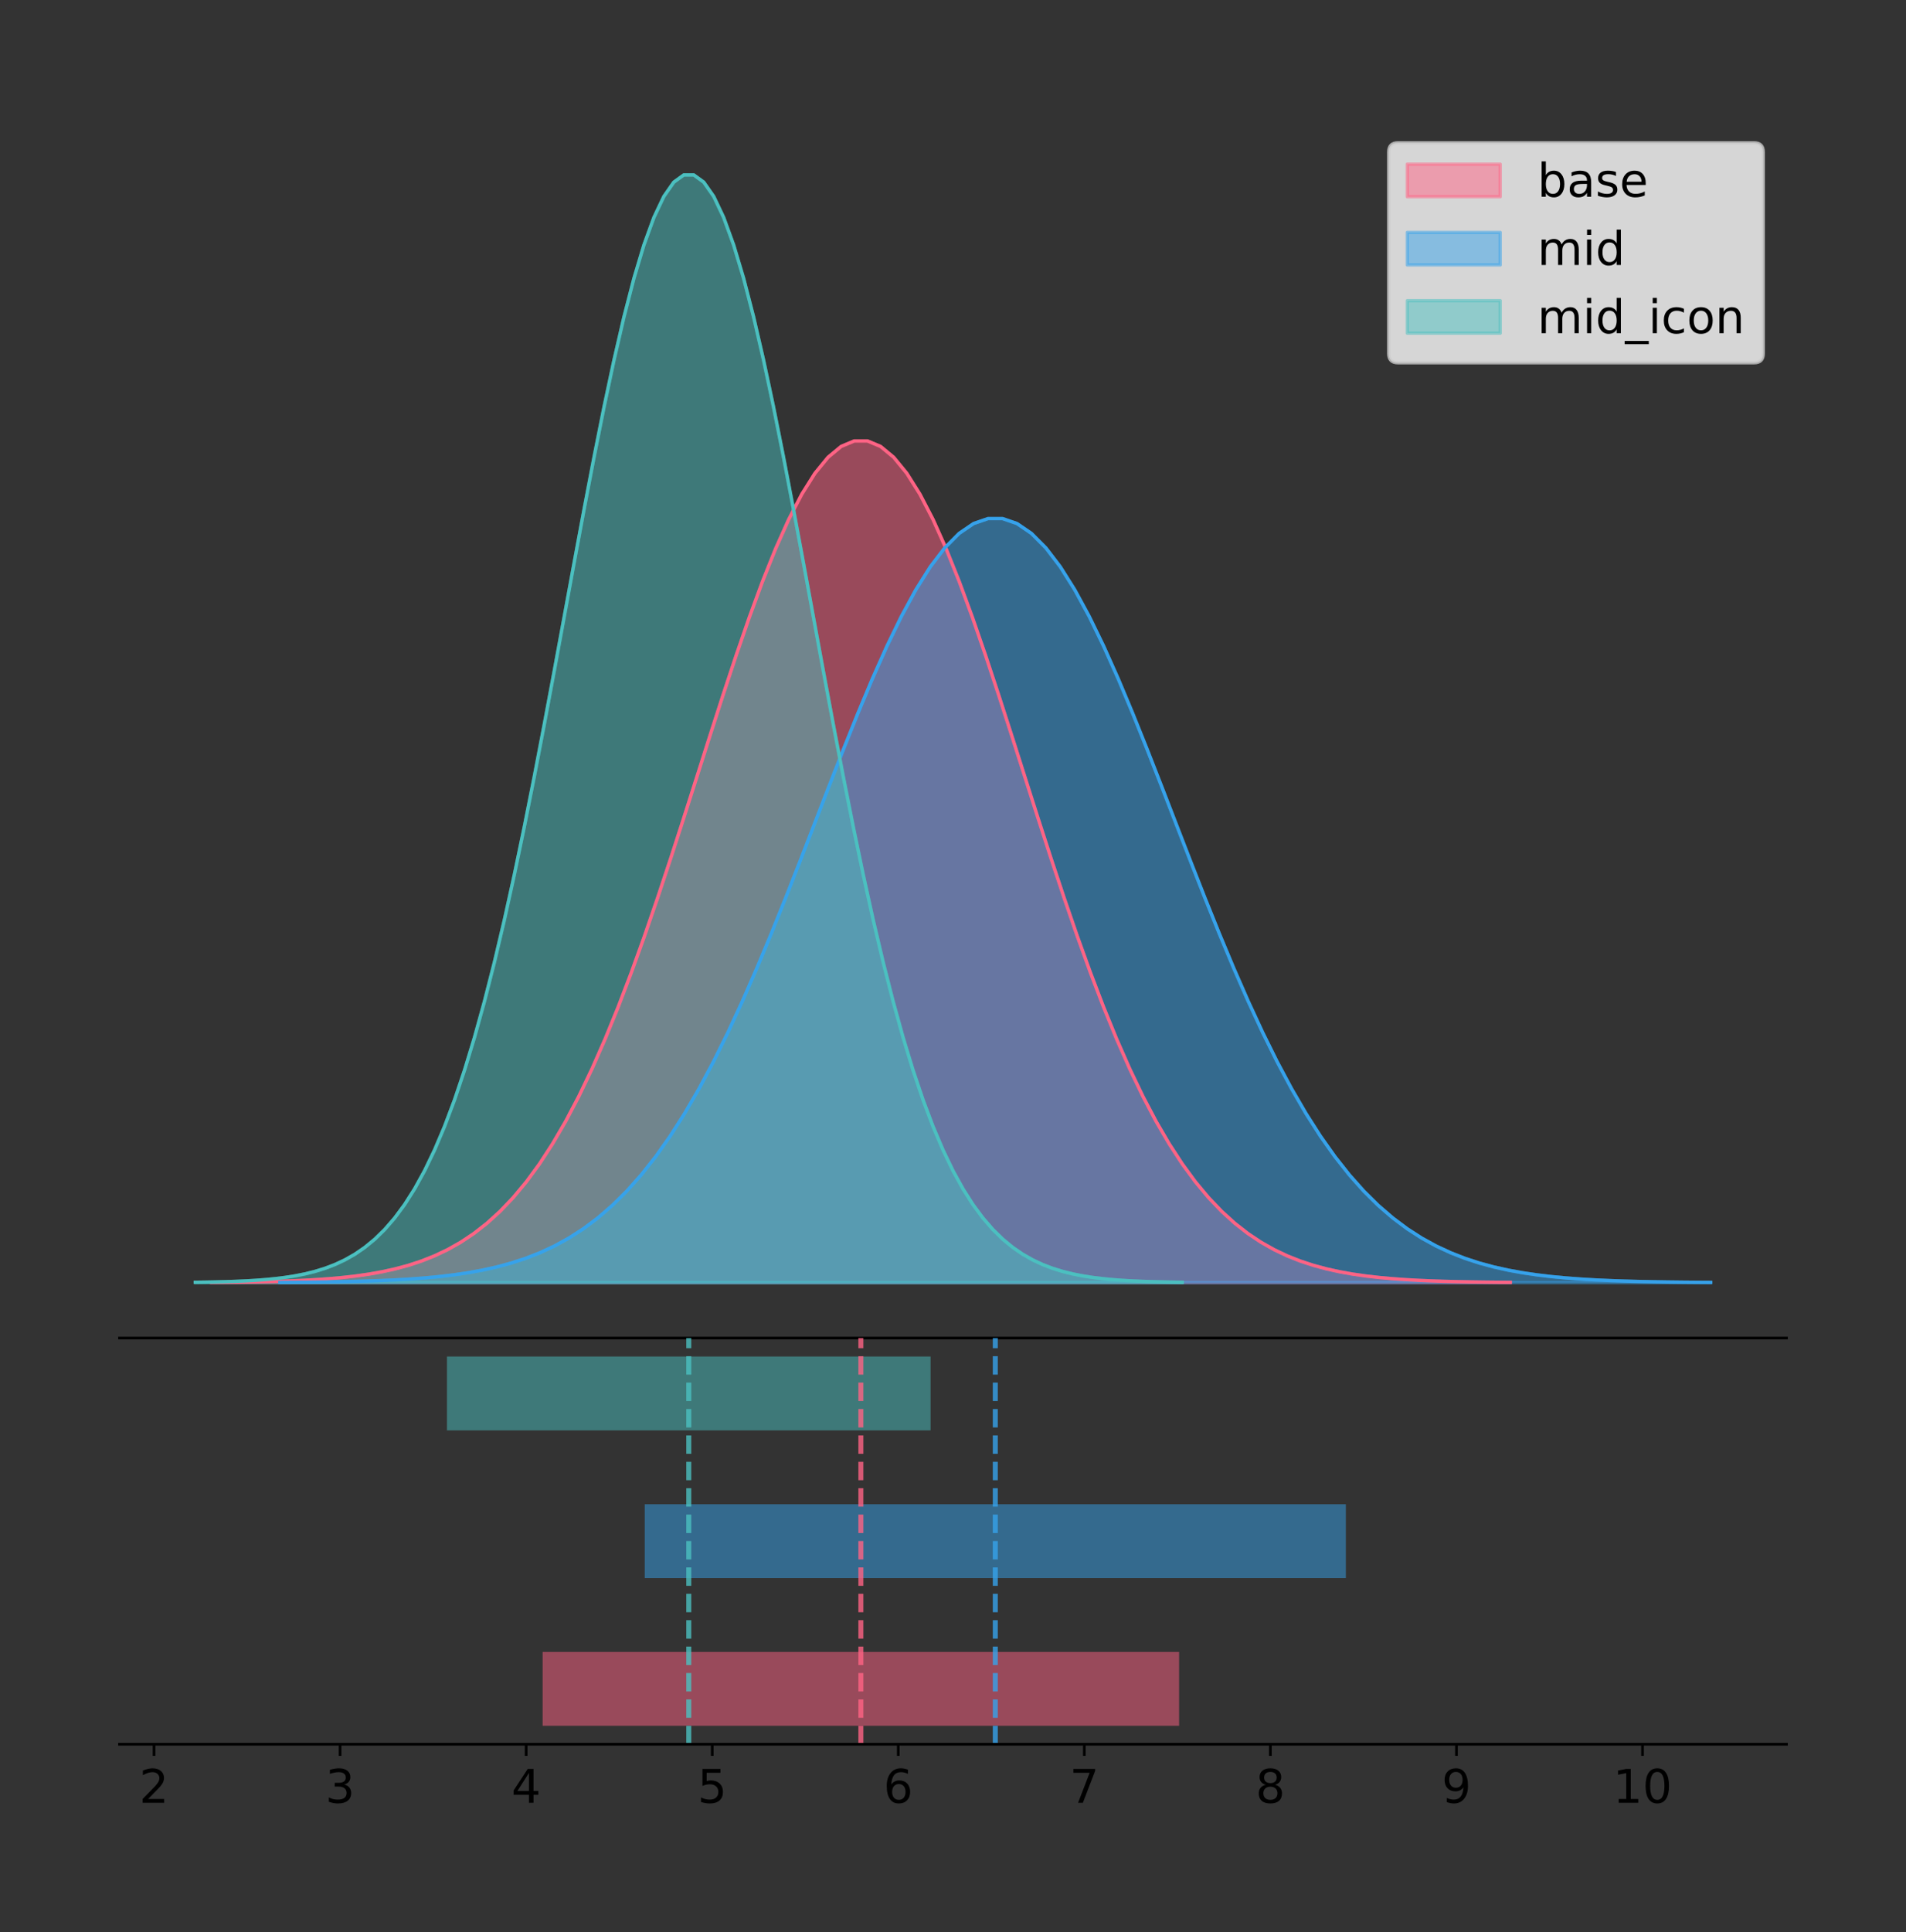 <?xml version="1.0" encoding="utf-8" standalone="no"?>
<!DOCTYPE svg PUBLIC "-//W3C//DTD SVG 1.1//EN"
  "http://www.w3.org/Graphics/SVG/1.1/DTD/svg11.dtd">
<!-- Created with matplotlib (https://matplotlib.org/) -->
<svg height="581.789pt" version="1.1" viewBox="0 0 574.2 581.789" width="574.2pt" xmlns="http://www.w3.org/2000/svg" xmlns:xlink="http://www.w3.org/1999/xlink">
 <rect x="0" y="0" width="574.2" height="581.789" fill="#333333" stroke="none"/>
 <defs>
  <style type="text/css">
*{stroke-linecap:butt;stroke-linejoin:round;}
  </style>
 </defs>
 <g id="figure_1">
  <g id="patch_1">
   <path d="M 0 581.789 
L 574.2 581.789 
L 574.2 0 
L 0 0 
z
" style="fill:none;"/>
  </g>
  <g id="axes_1">
   <g id="patch_2">
    <path d="M 36 402.93 
L 538.2 402.93 
L 538.2 36 
L 36 36 
z
" style="fill:none;"/>
   </g>
   <g id="PolyCollection_1">
    <defs>
     <path d="M 63.689 -195.538 
L 63.689 -195.623 
L 67.642 -195.655 
L 71.594 -195.698 
L 75.547 -195.756 
L 79.499 -195.832 
L 83.452 -195.933 
L 87.405 -196.064 
L 91.357 -196.235 
L 95.31 -196.455 
L 99.262 -196.736 
L 103.215 -197.094 
L 107.168 -197.545 
L 111.12 -198.11 
L 115.073 -198.813 
L 119.025 -199.681 
L 122.978 -200.745 
L 126.931 -202.039 
L 130.883 -203.602 
L 134.836 -205.476 
L 138.788 -207.706 
L 142.741 -210.34 
L 146.694 -213.426 
L 150.646 -217.014 
L 154.599 -221.155 
L 158.551 -225.895 
L 162.504 -231.278 
L 166.457 -237.342 
L 170.409 -244.117 
L 174.362 -251.622 
L 178.314 -259.865 
L 182.267 -268.839 
L 186.22 -278.521 
L 190.172 -288.872 
L 194.125 -299.829 
L 198.077 -311.315 
L 202.03 -323.23 
L 205.983 -335.453 
L 209.935 -347.849 
L 213.888 -360.264 
L 217.84 -372.532 
L 221.793 -384.475 
L 225.746 -395.912 
L 229.698 -406.657 
L 233.651 -416.532 
L 237.603 -425.362 
L 241.556 -432.989 
L 245.509 -439.273 
L 249.461 -444.095 
L 253.414 -447.362 
L 257.366 -449.012 
L 261.319 -449.012 
L 265.272 -447.362 
L 269.224 -444.095 
L 273.177 -439.273 
L 277.129 -432.989 
L 281.082 -425.362 
L 285.035 -416.532 
L 288.987 -406.657 
L 292.94 -395.912 
L 296.892 -384.475 
L 300.845 -372.532 
L 304.798 -360.264 
L 308.75 -347.849 
L 312.703 -335.453 
L 316.655 -323.23 
L 320.608 -311.315 
L 324.561 -299.829 
L 328.513 -288.872 
L 332.466 -278.521 
L 336.418 -268.839 
L 340.371 -259.865 
L 344.324 -251.622 
L 348.276 -244.117 
L 352.229 -237.342 
L 356.181 -231.278 
L 360.134 -225.895 
L 364.087 -221.155 
L 368.039 -217.014 
L 371.992 -213.426 
L 375.944 -210.34 
L 379.897 -207.706 
L 383.85 -205.476 
L 387.802 -203.602 
L 391.755 -202.039 
L 395.707 -200.745 
L 399.66 -199.681 
L 403.613 -198.813 
L 407.565 -198.11 
L 411.518 -197.545 
L 415.47 -197.094 
L 419.423 -196.736 
L 423.375 -196.455 
L 427.328 -196.235 
L 431.281 -196.064 
L 435.233 -195.933 
L 439.186 -195.832 
L 443.138 -195.756 
L 447.091 -195.698 
L 451.044 -195.655 
L 454.996 -195.623 
L 454.996 -195.538 
L 454.996 -195.538 
L 451.044 -195.538 
L 447.091 -195.538 
L 443.138 -195.538 
L 439.186 -195.538 
L 435.233 -195.538 
L 431.281 -195.538 
L 427.328 -195.538 
L 423.375 -195.538 
L 419.423 -195.538 
L 415.47 -195.538 
L 411.518 -195.538 
L 407.565 -195.538 
L 403.613 -195.538 
L 399.66 -195.538 
L 395.707 -195.538 
L 391.755 -195.538 
L 387.802 -195.538 
L 383.85 -195.538 
L 379.897 -195.538 
L 375.944 -195.538 
L 371.992 -195.538 
L 368.039 -195.538 
L 364.087 -195.538 
L 360.134 -195.538 
L 356.181 -195.538 
L 352.229 -195.538 
L 348.276 -195.538 
L 344.324 -195.538 
L 340.371 -195.538 
L 336.418 -195.538 
L 332.466 -195.538 
L 328.513 -195.538 
L 324.561 -195.538 
L 320.608 -195.538 
L 316.655 -195.538 
L 312.703 -195.538 
L 308.75 -195.538 
L 304.798 -195.538 
L 300.845 -195.538 
L 296.892 -195.538 
L 292.94 -195.538 
L 288.987 -195.538 
L 285.035 -195.538 
L 281.082 -195.538 
L 277.129 -195.538 
L 273.177 -195.538 
L 269.224 -195.538 
L 265.272 -195.538 
L 261.319 -195.538 
L 257.366 -195.538 
L 253.414 -195.538 
L 249.461 -195.538 
L 245.509 -195.538 
L 241.556 -195.538 
L 237.603 -195.538 
L 233.651 -195.538 
L 229.698 -195.538 
L 225.746 -195.538 
L 221.793 -195.538 
L 217.84 -195.538 
L 213.888 -195.538 
L 209.935 -195.538 
L 205.983 -195.538 
L 202.03 -195.538 
L 198.077 -195.538 
L 194.125 -195.538 
L 190.172 -195.538 
L 186.22 -195.538 
L 182.267 -195.538 
L 178.314 -195.538 
L 174.362 -195.538 
L 170.409 -195.538 
L 166.457 -195.538 
L 162.504 -195.538 
L 158.551 -195.538 
L 154.599 -195.538 
L 150.646 -195.538 
L 146.694 -195.538 
L 142.741 -195.538 
L 138.788 -195.538 
L 134.836 -195.538 
L 130.883 -195.538 
L 126.931 -195.538 
L 122.978 -195.538 
L 119.025 -195.538 
L 115.073 -195.538 
L 111.12 -195.538 
L 107.168 -195.538 
L 103.215 -195.538 
L 99.262 -195.538 
L 95.31 -195.538 
L 91.357 -195.538 
L 87.405 -195.538 
L 83.452 -195.538 
L 79.499 -195.538 
L 75.547 -195.538 
L 71.594 -195.538 
L 67.642 -195.538 
L 63.689 -195.538 
z
" id="m0c1c02f1c8" style="stroke:#ff6384;stroke-opacity:0.5;"/>
    </defs>
    <g clip-path="url(#p8cc1afbdce)">
     <use style="fill:#ff6384;fill-opacity:0.5;stroke:#ff6384;stroke-opacity:0.5;" x="0" xlink:href="#m0c1c02f1c8" y="581.789"/>
    </g>
   </g>
   <g id="PolyCollection_2">
    <defs>
     <path d="M 84.308 -195.538 
L 84.308 -195.615 
L 88.662 -195.644 
L 93.016 -195.684 
L 97.371 -195.736 
L 101.725 -195.805 
L 106.079 -195.896 
L 110.433 -196.016 
L 114.787 -196.171 
L 119.142 -196.37 
L 123.496 -196.626 
L 127.85 -196.95 
L 132.204 -197.36 
L 136.558 -197.873 
L 140.913 -198.511 
L 145.267 -199.299 
L 149.621 -200.264 
L 153.975 -201.439 
L 158.329 -202.859 
L 162.683 -204.56 
L 167.038 -206.584 
L 171.392 -208.974 
L 175.746 -211.776 
L 180.1 -215.033 
L 184.454 -218.792 
L 188.809 -223.095 
L 193.163 -227.982 
L 197.517 -233.487 
L 201.871 -239.636 
L 206.225 -246.449 
L 210.58 -253.932 
L 214.934 -262.078 
L 219.288 -270.868 
L 223.642 -280.263 
L 227.996 -290.211 
L 232.35 -300.637 
L 236.705 -311.453 
L 241.059 -322.549 
L 245.413 -333.802 
L 249.767 -345.072 
L 254.121 -356.208 
L 258.476 -367.049 
L 262.83 -377.431 
L 267.184 -387.186 
L 271.538 -396.149 
L 275.892 -404.165 
L 280.247 -411.089 
L 284.601 -416.793 
L 288.955 -421.17 
L 293.309 -424.137 
L 297.663 -425.634 
L 302.017 -425.634 
L 306.372 -424.137 
L 310.726 -421.17 
L 315.08 -416.793 
L 319.434 -411.089 
L 323.788 -404.165 
L 328.143 -396.149 
L 332.497 -387.186 
L 336.851 -377.431 
L 341.205 -367.049 
L 345.559 -356.208 
L 349.914 -345.072 
L 354.268 -333.802 
L 358.622 -322.549 
L 362.976 -311.453 
L 367.33 -300.637 
L 371.685 -290.211 
L 376.039 -280.263 
L 380.393 -270.868 
L 384.747 -262.078 
L 389.101 -253.932 
L 393.455 -246.449 
L 397.81 -239.636 
L 402.164 -233.487 
L 406.518 -227.982 
L 410.872 -223.095 
L 415.226 -218.792 
L 419.581 -215.033 
L 423.935 -211.776 
L 428.289 -208.974 
L 432.643 -206.584 
L 436.997 -204.56 
L 441.352 -202.859 
L 445.706 -201.439 
L 450.06 -200.264 
L 454.414 -199.299 
L 458.768 -198.511 
L 463.122 -197.873 
L 467.477 -197.36 
L 471.831 -196.95 
L 476.185 -196.626 
L 480.539 -196.37 
L 484.893 -196.171 
L 489.248 -196.016 
L 493.602 -195.896 
L 497.956 -195.805 
L 502.31 -195.736 
L 506.664 -195.684 
L 511.019 -195.644 
L 515.373 -195.615 
L 515.373 -195.538 
L 515.373 -195.538 
L 511.019 -195.538 
L 506.664 -195.538 
L 502.31 -195.538 
L 497.956 -195.538 
L 493.602 -195.538 
L 489.248 -195.538 
L 484.893 -195.538 
L 480.539 -195.538 
L 476.185 -195.538 
L 471.831 -195.538 
L 467.477 -195.538 
L 463.122 -195.538 
L 458.768 -195.538 
L 454.414 -195.538 
L 450.06 -195.538 
L 445.706 -195.538 
L 441.352 -195.538 
L 436.997 -195.538 
L 432.643 -195.538 
L 428.289 -195.538 
L 423.935 -195.538 
L 419.581 -195.538 
L 415.226 -195.538 
L 410.872 -195.538 
L 406.518 -195.538 
L 402.164 -195.538 
L 397.81 -195.538 
L 393.455 -195.538 
L 389.101 -195.538 
L 384.747 -195.538 
L 380.393 -195.538 
L 376.039 -195.538 
L 371.685 -195.538 
L 367.33 -195.538 
L 362.976 -195.538 
L 358.622 -195.538 
L 354.268 -195.538 
L 349.914 -195.538 
L 345.559 -195.538 
L 341.205 -195.538 
L 336.851 -195.538 
L 332.497 -195.538 
L 328.143 -195.538 
L 323.788 -195.538 
L 319.434 -195.538 
L 315.08 -195.538 
L 310.726 -195.538 
L 306.372 -195.538 
L 302.017 -195.538 
L 297.663 -195.538 
L 293.309 -195.538 
L 288.955 -195.538 
L 284.601 -195.538 
L 280.247 -195.538 
L 275.892 -195.538 
L 271.538 -195.538 
L 267.184 -195.538 
L 262.83 -195.538 
L 258.476 -195.538 
L 254.121 -195.538 
L 249.767 -195.538 
L 245.413 -195.538 
L 241.059 -195.538 
L 236.705 -195.538 
L 232.35 -195.538 
L 227.996 -195.538 
L 223.642 -195.538 
L 219.288 -195.538 
L 214.934 -195.538 
L 210.58 -195.538 
L 206.225 -195.538 
L 201.871 -195.538 
L 197.517 -195.538 
L 193.163 -195.538 
L 188.809 -195.538 
L 184.454 -195.538 
L 180.1 -195.538 
L 175.746 -195.538 
L 171.392 -195.538 
L 167.038 -195.538 
L 162.683 -195.538 
L 158.329 -195.538 
L 153.975 -195.538 
L 149.621 -195.538 
L 145.267 -195.538 
L 140.913 -195.538 
L 136.558 -195.538 
L 132.204 -195.538 
L 127.85 -195.538 
L 123.496 -195.538 
L 119.142 -195.538 
L 114.787 -195.538 
L 110.433 -195.538 
L 106.079 -195.538 
L 101.725 -195.538 
L 97.371 -195.538 
L 93.016 -195.538 
L 88.662 -195.538 
L 84.308 -195.538 
z
" id="m1be6247811" style="stroke:#36a2eb;stroke-opacity:0.5;"/>
    </defs>
    <g clip-path="url(#p8cc1afbdce)">
     <use style="fill:#36a2eb;fill-opacity:0.5;stroke:#36a2eb;stroke-opacity:0.5;" x="0" xlink:href="#m1be6247811" y="581.789"/>
    </g>
   </g>
   <g id="PolyCollection_3">
    <defs>
     <path d="M 58.827 -195.538 
L 58.827 -195.65 
L 61.831 -195.692 
L 64.834 -195.749 
L 67.838 -195.825 
L 70.841 -195.925 
L 73.845 -196.058 
L 76.848 -196.23 
L 79.852 -196.455 
L 82.855 -196.744 
L 85.859 -197.115 
L 88.862 -197.585 
L 91.866 -198.179 
L 94.869 -198.923 
L 97.873 -199.848 
L 100.876 -200.99 
L 103.88 -202.39 
L 106.883 -204.093 
L 109.887 -206.151 
L 112.89 -208.617 
L 115.894 -211.552 
L 118.897 -215.017 
L 121.901 -219.078 
L 124.904 -223.801 
L 127.908 -229.25 
L 130.911 -235.488 
L 133.914 -242.572 
L 136.918 -250.552 
L 139.921 -259.468 
L 142.925 -269.344 
L 145.928 -280.192 
L 148.932 -292.002 
L 151.935 -304.744 
L 154.939 -318.365 
L 157.942 -332.786 
L 160.946 -347.901 
L 163.949 -363.58 
L 166.953 -379.667 
L 169.956 -395.98 
L 172.96 -412.318 
L 175.963 -428.462 
L 178.967 -444.18 
L 181.97 -459.23 
L 184.974 -473.372 
L 187.977 -486.366 
L 190.981 -497.987 
L 193.984 -508.025 
L 196.988 -516.294 
L 199.991 -522.64 
L 202.995 -526.94 
L 205.998 -529.111 
L 209.002 -529.111 
L 212.005 -526.94 
L 215.009 -522.64 
L 218.012 -516.294 
L 221.016 -508.025 
L 224.019 -497.987 
L 227.023 -486.366 
L 230.026 -473.372 
L 233.03 -459.23 
L 236.033 -444.18 
L 239.037 -428.462 
L 242.04 -412.318 
L 245.044 -395.98 
L 248.047 -379.667 
L 251.051 -363.58 
L 254.054 -347.901 
L 257.058 -332.786 
L 260.061 -318.365 
L 263.064 -304.744 
L 266.068 -292.002 
L 269.071 -280.192 
L 272.075 -269.344 
L 275.078 -259.468 
L 278.082 -250.552 
L 281.085 -242.572 
L 284.089 -235.488 
L 287.092 -229.25 
L 290.096 -223.801 
L 293.099 -219.078 
L 296.103 -215.017 
L 299.106 -211.552 
L 302.11 -208.617 
L 305.113 -206.151 
L 308.117 -204.093 
L 311.12 -202.39 
L 314.124 -200.99 
L 317.127 -199.848 
L 320.131 -198.923 
L 323.134 -198.179 
L 326.138 -197.585 
L 329.141 -197.115 
L 332.145 -196.744 
L 335.148 -196.455 
L 338.152 -196.23 
L 341.155 -196.058 
L 344.159 -195.925 
L 347.162 -195.825 
L 350.166 -195.749 
L 353.169 -195.692 
L 356.173 -195.65 
L 356.173 -195.538 
L 356.173 -195.538 
L 353.169 -195.538 
L 350.166 -195.538 
L 347.162 -195.538 
L 344.159 -195.538 
L 341.155 -195.538 
L 338.152 -195.538 
L 335.148 -195.538 
L 332.145 -195.538 
L 329.141 -195.538 
L 326.138 -195.538 
L 323.134 -195.538 
L 320.131 -195.538 
L 317.127 -195.538 
L 314.124 -195.538 
L 311.12 -195.538 
L 308.117 -195.538 
L 305.113 -195.538 
L 302.11 -195.538 
L 299.106 -195.538 
L 296.103 -195.538 
L 293.099 -195.538 
L 290.096 -195.538 
L 287.092 -195.538 
L 284.089 -195.538 
L 281.085 -195.538 
L 278.082 -195.538 
L 275.078 -195.538 
L 272.075 -195.538 
L 269.071 -195.538 
L 266.068 -195.538 
L 263.064 -195.538 
L 260.061 -195.538 
L 257.058 -195.538 
L 254.054 -195.538 
L 251.051 -195.538 
L 248.047 -195.538 
L 245.044 -195.538 
L 242.04 -195.538 
L 239.037 -195.538 
L 236.033 -195.538 
L 233.03 -195.538 
L 230.026 -195.538 
L 227.023 -195.538 
L 224.019 -195.538 
L 221.016 -195.538 
L 218.012 -195.538 
L 215.009 -195.538 
L 212.005 -195.538 
L 209.002 -195.538 
L 205.998 -195.538 
L 202.995 -195.538 
L 199.991 -195.538 
L 196.988 -195.538 
L 193.984 -195.538 
L 190.981 -195.538 
L 187.977 -195.538 
L 184.974 -195.538 
L 181.97 -195.538 
L 178.967 -195.538 
L 175.963 -195.538 
L 172.96 -195.538 
L 169.956 -195.538 
L 166.953 -195.538 
L 163.949 -195.538 
L 160.946 -195.538 
L 157.942 -195.538 
L 154.939 -195.538 
L 151.935 -195.538 
L 148.932 -195.538 
L 145.928 -195.538 
L 142.925 -195.538 
L 139.921 -195.538 
L 136.918 -195.538 
L 133.914 -195.538 
L 130.911 -195.538 
L 127.908 -195.538 
L 124.904 -195.538 
L 121.901 -195.538 
L 118.897 -195.538 
L 115.894 -195.538 
L 112.89 -195.538 
L 109.887 -195.538 
L 106.883 -195.538 
L 103.88 -195.538 
L 100.876 -195.538 
L 97.873 -195.538 
L 94.869 -195.538 
L 91.866 -195.538 
L 88.862 -195.538 
L 85.859 -195.538 
L 82.855 -195.538 
L 79.852 -195.538 
L 76.848 -195.538 
L 73.845 -195.538 
L 70.841 -195.538 
L 67.838 -195.538 
L 64.834 -195.538 
L 61.831 -195.538 
L 58.827 -195.538 
z
" id="m24444bcc38" style="stroke:#4bc0c0;stroke-opacity:0.5;"/>
    </defs>
    <g clip-path="url(#p8cc1afbdce)">
     <use style="fill:#4bc0c0;fill-opacity:0.5;stroke:#4bc0c0;stroke-opacity:0.5;" x="0" xlink:href="#m24444bcc38" y="581.789"/>
    </g>
   </g>
   <g id="line2d_1">
    <path clip-path="url(#p8cc1afbdce)" d="M 63.689 386.166 
L 67.642 386.134 
L 71.594 386.091 
L 75.547 386.033 
L 79.499 385.957 
L 83.452 385.857 
L 87.405 385.725 
L 91.357 385.555 
L 95.31 385.335 
L 99.262 385.053 
L 103.215 384.696 
L 107.168 384.245 
L 111.12 383.679 
L 115.073 382.976 
L 119.025 382.108 
L 122.978 381.045 
L 126.931 379.75 
L 130.883 378.187 
L 134.836 376.313 
L 138.788 374.083 
L 142.741 371.45 
L 146.694 368.364 
L 150.646 364.775 
L 154.599 360.634 
L 158.551 355.894 
L 162.504 350.511 
L 166.457 344.447 
L 170.409 337.673 
L 174.362 330.168 
L 178.314 321.925 
L 182.267 312.95 
L 186.22 303.268 
L 190.172 292.918 
L 194.125 281.96 
L 198.077 270.474 
L 202.03 258.56 
L 205.983 246.336 
L 209.935 233.94 
L 213.888 221.525 
L 217.84 209.257 
L 221.793 197.314 
L 225.746 185.878 
L 229.698 175.132 
L 233.651 165.258 
L 237.603 156.428 
L 241.556 148.8 
L 245.509 142.516 
L 249.461 137.694 
L 253.414 134.427 
L 257.366 132.777 
L 261.319 132.777 
L 265.272 134.427 
L 269.224 137.694 
L 273.177 142.516 
L 277.129 148.8 
L 281.082 156.428 
L 285.035 165.258 
L 288.987 175.132 
L 292.94 185.878 
L 296.892 197.314 
L 300.845 209.257 
L 304.798 221.525 
L 308.75 233.94 
L 312.703 246.336 
L 316.655 258.56 
L 320.608 270.474 
L 324.561 281.96 
L 328.513 292.918 
L 332.466 303.268 
L 336.418 312.95 
L 340.371 321.925 
L 344.324 330.168 
L 348.276 337.673 
L 352.229 344.447 
L 356.181 350.511 
L 360.134 355.894 
L 364.087 360.634 
L 368.039 364.775 
L 371.992 368.364 
L 375.944 371.45 
L 379.897 374.083 
L 383.85 376.313 
L 387.802 378.187 
L 391.755 379.75 
L 395.707 381.045 
L 399.66 382.108 
L 403.613 382.976 
L 407.565 383.679 
L 411.518 384.245 
L 415.47 384.696 
L 419.423 385.053 
L 423.375 385.335 
L 427.328 385.555 
L 431.281 385.725 
L 435.233 385.857 
L 439.186 385.957 
L 443.138 386.033 
L 447.091 386.091 
L 451.044 386.134 
L 454.996 386.166 
" style="fill:none;stroke:#ff6384;stroke-linecap:square;"/>
   </g>
   <g id="line2d_2">
    <path clip-path="url(#p8cc1afbdce)" d="M 84.308 386.174 
L 88.662 386.145 
L 93.016 386.106 
L 97.371 386.054 
L 101.725 385.984 
L 106.079 385.893 
L 110.433 385.774 
L 114.787 385.619 
L 119.142 385.419 
L 123.496 385.164 
L 127.85 384.839 
L 132.204 384.43 
L 136.558 383.917 
L 140.913 383.278 
L 145.267 382.491 
L 149.621 381.525 
L 153.975 380.35 
L 158.329 378.931 
L 162.683 377.23 
L 167.038 375.205 
L 171.392 372.815 
L 175.746 370.014 
L 180.1 366.756 
L 184.454 362.997 
L 188.809 358.694 
L 193.163 353.807 
L 197.517 348.303 
L 201.871 342.153 
L 206.225 335.34 
L 210.58 327.858 
L 214.934 319.711 
L 219.288 310.922 
L 223.642 301.526 
L 227.996 291.579 
L 232.35 281.152 
L 236.705 270.337 
L 241.059 259.241 
L 245.413 247.988 
L 249.767 236.718 
L 254.121 225.582 
L 258.476 214.74 
L 262.83 204.358 
L 267.184 194.604 
L 271.538 185.64 
L 275.892 177.624 
L 280.247 170.7 
L 284.601 164.996 
L 288.955 160.619 
L 293.309 157.653 
L 297.663 156.155 
L 302.017 156.155 
L 306.372 157.653 
L 310.726 160.619 
L 315.08 164.996 
L 319.434 170.7 
L 323.788 177.624 
L 328.143 185.64 
L 332.497 194.604 
L 336.851 204.358 
L 341.205 214.74 
L 345.559 225.582 
L 349.914 236.718 
L 354.268 247.988 
L 358.622 259.241 
L 362.976 270.337 
L 367.33 281.152 
L 371.685 291.579 
L 376.039 301.526 
L 380.393 310.922 
L 384.747 319.711 
L 389.101 327.858 
L 393.455 335.34 
L 397.81 342.153 
L 402.164 348.303 
L 406.518 353.807 
L 410.872 358.694 
L 415.226 362.997 
L 419.581 366.756 
L 423.935 370.014 
L 428.289 372.815 
L 432.643 375.205 
L 436.997 377.23 
L 441.352 378.931 
L 445.706 380.35 
L 450.06 381.525 
L 454.414 382.491 
L 458.768 383.278 
L 463.122 383.917 
L 467.477 384.43 
L 471.831 384.839 
L 476.185 385.164 
L 480.539 385.419 
L 484.893 385.619 
L 489.248 385.774 
L 493.602 385.893 
L 497.956 385.984 
L 502.31 386.054 
L 506.664 386.106 
L 511.019 386.145 
L 515.373 386.174 
" style="fill:none;stroke:#36a2eb;stroke-linecap:square;"/>
   </g>
   <g id="line2d_3">
    <path clip-path="url(#p8cc1afbdce)" d="M 58.827 386.139 
L 61.831 386.097 
L 64.834 386.04 
L 67.838 385.965 
L 70.841 385.864 
L 73.845 385.732 
L 76.848 385.559 
L 79.852 385.334 
L 82.855 385.045 
L 85.859 384.675 
L 88.862 384.204 
L 91.866 383.61 
L 94.869 382.867 
L 97.873 381.941 
L 100.876 380.799 
L 103.88 379.399 
L 106.883 377.696 
L 109.887 375.639 
L 112.89 373.172 
L 115.894 370.238 
L 118.897 366.772 
L 121.901 362.711 
L 124.904 357.989 
L 127.908 352.539 
L 130.911 346.301 
L 133.914 339.217 
L 136.918 331.237 
L 139.921 322.322 
L 142.925 312.445 
L 145.928 301.597 
L 148.932 289.787 
L 151.935 277.045 
L 154.939 263.424 
L 157.942 249.004 
L 160.946 233.888 
L 163.949 218.209 
L 166.953 202.123 
L 169.956 185.809 
L 172.96 169.471 
L 175.963 153.327 
L 178.967 137.61 
L 181.97 122.559 
L 184.974 108.418 
L 187.977 95.423 
L 190.981 83.803 
L 193.984 73.765 
L 196.988 65.495 
L 199.991 59.15 
L 202.995 54.85 
L 205.998 52.679 
L 209.002 52.679 
L 212.005 54.85 
L 215.009 59.15 
L 218.012 65.495 
L 221.016 73.765 
L 224.019 83.803 
L 227.023 95.423 
L 230.026 108.418 
L 233.03 122.559 
L 236.033 137.61 
L 239.037 153.327 
L 242.04 169.471 
L 245.044 185.809 
L 248.047 202.123 
L 251.051 218.209 
L 254.054 233.888 
L 257.058 249.004 
L 260.061 263.424 
L 263.064 277.045 
L 266.068 289.787 
L 269.071 301.597 
L 272.075 312.445 
L 275.078 322.322 
L 278.082 331.237 
L 281.085 339.217 
L 284.089 346.301 
L 287.092 352.539 
L 290.096 357.989 
L 293.099 362.711 
L 296.103 366.772 
L 299.106 370.238 
L 302.11 373.172 
L 305.113 375.639 
L 308.117 377.696 
L 311.12 379.399 
L 314.124 380.799 
L 317.127 381.941 
L 320.131 382.867 
L 323.134 383.61 
L 326.138 384.204 
L 329.141 384.675 
L 332.145 385.045 
L 335.148 385.334 
L 338.152 385.559 
L 341.155 385.732 
L 344.159 385.864 
L 347.162 385.965 
L 350.166 386.04 
L 353.169 386.097 
L 356.173 386.139 
" style="fill:none;stroke:#4bc0c0;stroke-linecap:square;"/>
   </g>
   <g id="patch_3">
    <path d="M 36 402.93 
L 538.2 402.93 
" style="fill:none;stroke:#000000;stroke-linecap:square;stroke-linejoin:miter;stroke-width:0.8;"/>
   </g>
   <g id="legend_1">
    <g id="patch_4">
     <path d="M 421.16 109.237 
L 528.4 109.237 
Q 531.2 109.237 531.2 106.438 
L 531.2 45.8 
Q 531.2 43 528.4 43 
L 421.16 43 
Q 418.36 43 418.36 45.8 
L 418.36 106.438 
Q 418.36 109.237 421.16 109.237 
z
" style="fill:#ffffff;opacity:0.8;stroke:#cccccc;stroke-linejoin:miter;"/>
    </g>
    <g id="patch_5">
     <path d="M 423.96 59.238 
L 451.96 59.238 
L 451.96 49.438 
L 423.96 49.438 
z
" style="fill:#ff6384;opacity:0.5;stroke:#ff6384;stroke-linejoin:miter;"/>
    </g>
    <g id="text_1">
     <!-- base -->
     <defs>
      <path d="M 48.688 27.297 
Q 48.688 37.203 44.609 42.844 
Q 40.531 48.484 33.406 48.484 
Q 26.266 48.484 22.188 42.844 
Q 18.109 37.203 18.109 27.297 
Q 18.109 17.391 22.188 11.75 
Q 26.266 6.109 33.406 6.109 
Q 40.531 6.109 44.609 11.75 
Q 48.688 17.391 48.688 27.297 
z
M 18.109 46.391 
Q 20.953 51.266 25.266 53.625 
Q 29.594 56 35.594 56 
Q 45.562 56 51.781 48.094 
Q 58.016 40.188 58.016 27.297 
Q 58.016 14.406 51.781 6.484 
Q 45.562 -1.422 35.594 -1.422 
Q 29.594 -1.422 25.266 0.953 
Q 20.953 3.328 18.109 8.203 
L 18.109 0 
L 9.078 0 
L 9.078 75.984 
L 18.109 75.984 
z
" id="DejaVuSans-98"/>
      <path d="M 34.281 27.484 
Q 23.391 27.484 19.188 25 
Q 14.984 22.516 14.984 16.5 
Q 14.984 11.719 18.141 8.906 
Q 21.297 6.109 26.703 6.109 
Q 34.188 6.109 38.703 11.406 
Q 43.219 16.703 43.219 25.484 
L 43.219 27.484 
z
M 52.203 31.203 
L 52.203 0 
L 43.219 0 
L 43.219 8.297 
Q 40.141 3.328 35.547 0.953 
Q 30.953 -1.422 24.312 -1.422 
Q 15.922 -1.422 10.953 3.297 
Q 6 8.016 6 15.922 
Q 6 25.141 12.172 29.828 
Q 18.359 34.516 30.609 34.516 
L 43.219 34.516 
L 43.219 35.406 
Q 43.219 41.609 39.141 45 
Q 35.062 48.391 27.688 48.391 
Q 23 48.391 18.547 47.266 
Q 14.109 46.141 10.016 43.891 
L 10.016 52.203 
Q 14.938 54.109 19.578 55.047 
Q 24.219 56 28.609 56 
Q 40.484 56 46.344 49.844 
Q 52.203 43.703 52.203 31.203 
z
" id="DejaVuSans-97"/>
      <path d="M 44.281 53.078 
L 44.281 44.578 
Q 40.484 46.531 36.375 47.5 
Q 32.281 48.484 27.875 48.484 
Q 21.188 48.484 17.844 46.438 
Q 14.5 44.391 14.5 40.281 
Q 14.5 37.156 16.891 35.375 
Q 19.281 33.594 26.516 31.984 
L 29.594 31.297 
Q 39.156 29.25 43.188 25.516 
Q 47.219 21.781 47.219 15.094 
Q 47.219 7.469 41.188 3.016 
Q 35.156 -1.422 24.609 -1.422 
Q 20.219 -1.422 15.453 -0.562 
Q 10.688 0.297 5.422 2 
L 5.422 11.281 
Q 10.406 8.688 15.234 7.391 
Q 20.062 6.109 24.812 6.109 
Q 31.156 6.109 34.562 8.281 
Q 37.984 10.453 37.984 14.406 
Q 37.984 18.062 35.516 20.016 
Q 33.062 21.969 24.703 23.781 
L 21.578 24.516 
Q 13.234 26.266 9.516 29.906 
Q 5.812 33.547 5.812 39.891 
Q 5.812 47.609 11.281 51.797 
Q 16.75 56 26.812 56 
Q 31.781 56 36.172 55.266 
Q 40.578 54.547 44.281 53.078 
z
" id="DejaVuSans-115"/>
      <path d="M 56.203 29.594 
L 56.203 25.203 
L 14.891 25.203 
Q 15.484 15.922 20.484 11.062 
Q 25.484 6.203 34.422 6.203 
Q 39.594 6.203 44.453 7.469 
Q 49.312 8.734 54.109 11.281 
L 54.109 2.781 
Q 49.266 0.734 44.188 -0.344 
Q 39.109 -1.422 33.891 -1.422 
Q 20.797 -1.422 13.156 6.188 
Q 5.516 13.812 5.516 26.812 
Q 5.516 40.234 12.766 48.109 
Q 20.016 56 32.328 56 
Q 43.359 56 49.781 48.891 
Q 56.203 41.797 56.203 29.594 
z
M 47.219 32.234 
Q 47.125 39.594 43.094 43.984 
Q 39.062 48.391 32.422 48.391 
Q 24.906 48.391 20.391 44.141 
Q 15.875 39.891 15.188 32.172 
z
" id="DejaVuSans-101"/>
     </defs>
     <g transform="translate(463.16 59.238)scale(0.14 -0.14)">
      <use xlink:href="#DejaVuSans-98"/>
      <use x="63.477" xlink:href="#DejaVuSans-97"/>
      <use x="124.756" xlink:href="#DejaVuSans-115"/>
      <use x="176.855" xlink:href="#DejaVuSans-101"/>
     </g>
    </g>
    <g id="patch_6">
     <path d="M 423.96 79.787 
L 451.96 79.787 
L 451.96 69.987 
L 423.96 69.987 
z
" style="fill:#36a2eb;opacity:0.5;stroke:#36a2eb;stroke-linejoin:miter;"/>
    </g>
    <g id="text_2">
     <!-- mid -->
     <defs>
      <path d="M 52 44.188 
Q 55.375 50.25 60.062 53.125 
Q 64.75 56 71.094 56 
Q 79.641 56 84.281 50.016 
Q 88.922 44.047 88.922 33.016 
L 88.922 0 
L 79.891 0 
L 79.891 32.719 
Q 79.891 40.578 77.094 44.375 
Q 74.312 48.188 68.609 48.188 
Q 61.625 48.188 57.562 43.547 
Q 53.516 38.922 53.516 30.906 
L 53.516 0 
L 44.484 0 
L 44.484 32.719 
Q 44.484 40.625 41.703 44.406 
Q 38.922 48.188 33.109 48.188 
Q 26.219 48.188 22.156 43.531 
Q 18.109 38.875 18.109 30.906 
L 18.109 0 
L 9.078 0 
L 9.078 54.688 
L 18.109 54.688 
L 18.109 46.188 
Q 21.188 51.219 25.484 53.609 
Q 29.781 56 35.688 56 
Q 41.656 56 45.828 52.969 
Q 50 49.953 52 44.188 
z
" id="DejaVuSans-109"/>
      <path d="M 9.422 54.688 
L 18.406 54.688 
L 18.406 0 
L 9.422 0 
z
M 9.422 75.984 
L 18.406 75.984 
L 18.406 64.594 
L 9.422 64.594 
z
" id="DejaVuSans-105"/>
      <path d="M 45.406 46.391 
L 45.406 75.984 
L 54.391 75.984 
L 54.391 0 
L 45.406 0 
L 45.406 8.203 
Q 42.578 3.328 38.25 0.953 
Q 33.938 -1.422 27.875 -1.422 
Q 17.969 -1.422 11.734 6.484 
Q 5.516 14.406 5.516 27.297 
Q 5.516 40.188 11.734 48.094 
Q 17.969 56 27.875 56 
Q 33.938 56 38.25 53.625 
Q 42.578 51.266 45.406 46.391 
z
M 14.797 27.297 
Q 14.797 17.391 18.875 11.75 
Q 22.953 6.109 30.078 6.109 
Q 37.203 6.109 41.297 11.75 
Q 45.406 17.391 45.406 27.297 
Q 45.406 37.203 41.297 42.844 
Q 37.203 48.484 30.078 48.484 
Q 22.953 48.484 18.875 42.844 
Q 14.797 37.203 14.797 27.297 
z
" id="DejaVuSans-100"/>
     </defs>
     <g transform="translate(463.16 79.787)scale(0.14 -0.14)">
      <use xlink:href="#DejaVuSans-109"/>
      <use x="97.412" xlink:href="#DejaVuSans-105"/>
      <use x="125.195" xlink:href="#DejaVuSans-100"/>
     </g>
    </g>
    <g id="patch_7">
     <path d="M 423.96 100.337 
L 451.96 100.337 
L 451.96 90.537 
L 423.96 90.537 
z
" style="fill:#4bc0c0;opacity:0.5;stroke:#4bc0c0;stroke-linejoin:miter;"/>
    </g>
    <g id="text_3">
     <!-- mid_icon -->
     <defs>
      <path d="M 50.984 -16.609 
L 50.984 -23.578 
L -0.984 -23.578 
L -0.984 -16.609 
z
" id="DejaVuSans-95"/>
      <path d="M 48.781 52.594 
L 48.781 44.188 
Q 44.969 46.297 41.141 47.344 
Q 37.312 48.391 33.406 48.391 
Q 24.656 48.391 19.812 42.844 
Q 14.984 37.312 14.984 27.297 
Q 14.984 17.281 19.812 11.734 
Q 24.656 6.203 33.406 6.203 
Q 37.312 6.203 41.141 7.25 
Q 44.969 8.297 48.781 10.406 
L 48.781 2.094 
Q 45.016 0.344 40.984 -0.531 
Q 36.969 -1.422 32.422 -1.422 
Q 20.062 -1.422 12.781 6.344 
Q 5.516 14.109 5.516 27.297 
Q 5.516 40.672 12.859 48.328 
Q 20.219 56 33.016 56 
Q 37.156 56 41.109 55.141 
Q 45.062 54.297 48.781 52.594 
z
" id="DejaVuSans-99"/>
      <path d="M 30.609 48.391 
Q 23.391 48.391 19.188 42.75 
Q 14.984 37.109 14.984 27.297 
Q 14.984 17.484 19.156 11.844 
Q 23.344 6.203 30.609 6.203 
Q 37.797 6.203 41.984 11.859 
Q 46.188 17.531 46.188 27.297 
Q 46.188 37.016 41.984 42.703 
Q 37.797 48.391 30.609 48.391 
z
M 30.609 56 
Q 42.328 56 49.016 48.375 
Q 55.719 40.766 55.719 27.297 
Q 55.719 13.875 49.016 6.219 
Q 42.328 -1.422 30.609 -1.422 
Q 18.844 -1.422 12.172 6.219 
Q 5.516 13.875 5.516 27.297 
Q 5.516 40.766 12.172 48.375 
Q 18.844 56 30.609 56 
z
" id="DejaVuSans-111"/>
      <path d="M 54.891 33.016 
L 54.891 0 
L 45.906 0 
L 45.906 32.719 
Q 45.906 40.484 42.875 44.328 
Q 39.844 48.188 33.797 48.188 
Q 26.516 48.188 22.312 43.547 
Q 18.109 38.922 18.109 30.906 
L 18.109 0 
L 9.078 0 
L 9.078 54.688 
L 18.109 54.688 
L 18.109 46.188 
Q 21.344 51.125 25.703 53.562 
Q 30.078 56 35.797 56 
Q 45.219 56 50.047 50.172 
Q 54.891 44.344 54.891 33.016 
z
" id="DejaVuSans-110"/>
     </defs>
     <g transform="translate(463.16 100.337)scale(0.14 -0.14)">
      <use xlink:href="#DejaVuSans-109"/>
      <use x="97.412" xlink:href="#DejaVuSans-105"/>
      <use x="125.195" xlink:href="#DejaVuSans-100"/>
      <use x="188.672" xlink:href="#DejaVuSans-95"/>
      <use x="238.672" xlink:href="#DejaVuSans-105"/>
      <use x="266.455" xlink:href="#DejaVuSans-99"/>
      <use x="321.436" xlink:href="#DejaVuSans-111"/>
      <use x="382.617" xlink:href="#DejaVuSans-110"/>
     </g>
    </g>
   </g>
  </g>
  <g id="axes_2">
   <g id="patch_8">
    <path d="M 36 525.24 
L 538.2 525.24 
L 538.2 402.93 
L 36 402.93 
z
" style="fill:none;"/>
   </g>
   <g id="patch_9">
    <path clip-path="url(#p0fe76803d7)" d="M 163.472 519.68 
L 355.213 519.68 
L 355.213 497.442 
L 163.472 497.442 
z
" style="fill:#ff6384;opacity:0.5;"/>
   </g>
   <g id="patch_10">
    <path clip-path="url(#p0fe76803d7)" d="M 194.23 475.204 
L 405.451 475.204 
L 405.451 452.966 
L 194.23 452.966 
z
" style="fill:#36a2eb;opacity:0.5;"/>
   </g>
   <g id="patch_11">
    <path clip-path="url(#p0fe76803d7)" d="M 134.65 430.728 
L 280.35 430.728 
L 280.35 408.49 
L 134.65 408.49 
z
" style="fill:#4bc0c0;opacity:0.5;"/>
   </g>
   <g id="matplotlib.axis_1">
    <g id="xtick_1">
     <g id="line2d_4">
      <defs>
       <path d="M 0 0 
L 0 3.5 
" id="m5bd45a4175" style="stroke:#000000;stroke-width:0.8;"/>
      </defs>
      <g>
       <use style="stroke:#000000;stroke-width:0.8;" x="46.406" xlink:href="#m5bd45a4175" y="525.24"/>
      </g>
     </g>
     <g id="text_4">
      <!-- 2 -->
      <defs>
       <path d="M 19.188 8.297 
L 53.609 8.297 
L 53.609 0 
L 7.328 0 
L 7.328 8.297 
Q 12.938 14.109 22.625 23.891 
Q 32.328 33.688 34.812 36.531 
Q 39.547 41.844 41.422 45.531 
Q 43.312 49.219 43.312 52.781 
Q 43.312 58.594 39.234 62.25 
Q 35.156 65.922 28.609 65.922 
Q 23.969 65.922 18.812 64.312 
Q 13.672 62.703 7.812 59.422 
L 7.812 69.391 
Q 13.766 71.781 18.938 73 
Q 24.125 74.219 28.422 74.219 
Q 39.75 74.219 46.484 68.547 
Q 53.219 62.891 53.219 53.422 
Q 53.219 48.922 51.531 44.891 
Q 49.859 40.875 45.406 35.406 
Q 44.188 33.984 37.641 27.219 
Q 31.109 20.453 19.188 8.297 
z
" id="DejaVuSans-50"/>
      </defs>
      <g transform="translate(41.952 542.878)scale(0.14 -0.14)">
       <use xlink:href="#DejaVuSans-50"/>
      </g>
     </g>
    </g>
    <g id="xtick_2">
     <g id="line2d_5">
      <g>
       <use style="stroke:#000000;stroke-width:0.8;" x="102.458" xlink:href="#m5bd45a4175" y="525.24"/>
      </g>
     </g>
     <g id="text_5">
      <!-- 3 -->
      <defs>
       <path d="M 40.578 39.312 
Q 47.656 37.797 51.625 33 
Q 55.609 28.219 55.609 21.188 
Q 55.609 10.406 48.188 4.484 
Q 40.766 -1.422 27.094 -1.422 
Q 22.516 -1.422 17.656 -0.516 
Q 12.797 0.391 7.625 2.203 
L 7.625 11.719 
Q 11.719 9.328 16.594 8.109 
Q 21.484 6.891 26.812 6.891 
Q 36.078 6.891 40.938 10.547 
Q 45.797 14.203 45.797 21.188 
Q 45.797 27.641 41.281 31.266 
Q 36.766 34.906 28.719 34.906 
L 20.219 34.906 
L 20.219 43.016 
L 29.109 43.016 
Q 36.375 43.016 40.234 45.922 
Q 44.094 48.828 44.094 54.297 
Q 44.094 59.906 40.109 62.906 
Q 36.141 65.922 28.719 65.922 
Q 24.656 65.922 20.016 65.031 
Q 15.375 64.156 9.812 62.312 
L 9.812 71.094 
Q 15.438 72.656 20.344 73.438 
Q 25.25 74.219 29.594 74.219 
Q 40.828 74.219 47.359 69.109 
Q 53.906 64.016 53.906 55.328 
Q 53.906 49.266 50.438 45.094 
Q 46.969 40.922 40.578 39.312 
z
" id="DejaVuSans-51"/>
      </defs>
      <g transform="translate(98.004 542.878)scale(0.14 -0.14)">
       <use xlink:href="#DejaVuSans-51"/>
      </g>
     </g>
    </g>
    <g id="xtick_3">
     <g id="line2d_6">
      <g>
       <use style="stroke:#000000;stroke-width:0.8;" x="158.51" xlink:href="#m5bd45a4175" y="525.24"/>
      </g>
     </g>
     <g id="text_6">
      <!-- 4 -->
      <defs>
       <path d="M 37.797 64.312 
L 12.891 25.391 
L 37.797 25.391 
z
M 35.203 72.906 
L 47.609 72.906 
L 47.609 25.391 
L 58.016 25.391 
L 58.016 17.188 
L 47.609 17.188 
L 47.609 0 
L 37.797 0 
L 37.797 17.188 
L 4.891 17.188 
L 4.891 26.703 
z
" id="DejaVuSans-52"/>
      </defs>
      <g transform="translate(154.057 542.878)scale(0.14 -0.14)">
       <use xlink:href="#DejaVuSans-52"/>
      </g>
     </g>
    </g>
    <g id="xtick_4">
     <g id="line2d_7">
      <g>
       <use style="stroke:#000000;stroke-width:0.8;" x="214.563" xlink:href="#m5bd45a4175" y="525.24"/>
      </g>
     </g>
     <g id="text_7">
      <!-- 5 -->
      <defs>
       <path d="M 10.797 72.906 
L 49.516 72.906 
L 49.516 64.594 
L 19.828 64.594 
L 19.828 46.734 
Q 21.969 47.469 24.109 47.828 
Q 26.266 48.188 28.422 48.188 
Q 40.625 48.188 47.75 41.5 
Q 54.891 34.812 54.891 23.391 
Q 54.891 11.625 47.562 5.094 
Q 40.234 -1.422 26.906 -1.422 
Q 22.312 -1.422 17.547 -0.641 
Q 12.797 0.141 7.719 1.703 
L 7.719 11.625 
Q 12.109 9.234 16.797 8.062 
Q 21.484 6.891 26.703 6.891 
Q 35.156 6.891 40.078 11.328 
Q 45.016 15.766 45.016 23.391 
Q 45.016 31 40.078 35.438 
Q 35.156 39.891 26.703 39.891 
Q 22.75 39.891 18.812 39.016 
Q 14.891 38.141 10.797 36.281 
z
" id="DejaVuSans-53"/>
      </defs>
      <g transform="translate(210.109 542.878)scale(0.14 -0.14)">
       <use xlink:href="#DejaVuSans-53"/>
      </g>
     </g>
    </g>
    <g id="xtick_5">
     <g id="line2d_8">
      <g>
       <use style="stroke:#000000;stroke-width:0.8;" x="270.615" xlink:href="#m5bd45a4175" y="525.24"/>
      </g>
     </g>
     <g id="text_8">
      <!-- 6 -->
      <defs>
       <path d="M 33.016 40.375 
Q 26.375 40.375 22.484 35.828 
Q 18.609 31.297 18.609 23.391 
Q 18.609 15.531 22.484 10.953 
Q 26.375 6.391 33.016 6.391 
Q 39.656 6.391 43.531 10.953 
Q 47.406 15.531 47.406 23.391 
Q 47.406 31.297 43.531 35.828 
Q 39.656 40.375 33.016 40.375 
z
M 52.594 71.297 
L 52.594 62.312 
Q 48.875 64.062 45.094 64.984 
Q 41.312 65.922 37.594 65.922 
Q 27.828 65.922 22.672 59.328 
Q 17.531 52.734 16.797 39.406 
Q 19.672 43.656 24.016 45.922 
Q 28.375 48.188 33.594 48.188 
Q 44.578 48.188 50.953 41.516 
Q 57.328 34.859 57.328 23.391 
Q 57.328 12.156 50.688 5.359 
Q 44.047 -1.422 33.016 -1.422 
Q 20.359 -1.422 13.672 8.266 
Q 6.984 17.969 6.984 36.375 
Q 6.984 53.656 15.188 63.938 
Q 23.391 74.219 37.203 74.219 
Q 40.922 74.219 44.703 73.484 
Q 48.484 72.75 52.594 71.297 
z
" id="DejaVuSans-54"/>
      </defs>
      <g transform="translate(266.161 542.878)scale(0.14 -0.14)">
       <use xlink:href="#DejaVuSans-54"/>
      </g>
     </g>
    </g>
    <g id="xtick_6">
     <g id="line2d_9">
      <g>
       <use style="stroke:#000000;stroke-width:0.8;" x="326.667" xlink:href="#m5bd45a4175" y="525.24"/>
      </g>
     </g>
     <g id="text_9">
      <!-- 7 -->
      <defs>
       <path d="M 8.203 72.906 
L 55.078 72.906 
L 55.078 68.703 
L 28.609 0 
L 18.312 0 
L 43.219 64.594 
L 8.203 64.594 
z
" id="DejaVuSans-55"/>
      </defs>
      <g transform="translate(322.213 542.878)scale(0.14 -0.14)">
       <use xlink:href="#DejaVuSans-55"/>
      </g>
     </g>
    </g>
    <g id="xtick_7">
     <g id="line2d_10">
      <g>
       <use style="stroke:#000000;stroke-width:0.8;" x="382.719" xlink:href="#m5bd45a4175" y="525.24"/>
      </g>
     </g>
     <g id="text_10">
      <!-- 8 -->
      <defs>
       <path d="M 31.781 34.625 
Q 24.75 34.625 20.719 30.859 
Q 16.703 27.094 16.703 20.516 
Q 16.703 13.922 20.719 10.156 
Q 24.75 6.391 31.781 6.391 
Q 38.812 6.391 42.859 10.172 
Q 46.922 13.969 46.922 20.516 
Q 46.922 27.094 42.891 30.859 
Q 38.875 34.625 31.781 34.625 
z
M 21.922 38.812 
Q 15.578 40.375 12.031 44.719 
Q 8.5 49.078 8.5 55.328 
Q 8.5 64.062 14.719 69.141 
Q 20.953 74.219 31.781 74.219 
Q 42.672 74.219 48.875 69.141 
Q 55.078 64.062 55.078 55.328 
Q 55.078 49.078 51.531 44.719 
Q 48 40.375 41.703 38.812 
Q 48.828 37.156 52.797 32.312 
Q 56.781 27.484 56.781 20.516 
Q 56.781 9.906 50.312 4.234 
Q 43.844 -1.422 31.781 -1.422 
Q 19.734 -1.422 13.25 4.234 
Q 6.781 9.906 6.781 20.516 
Q 6.781 27.484 10.781 32.312 
Q 14.797 37.156 21.922 38.812 
z
M 18.312 54.391 
Q 18.312 48.734 21.844 45.562 
Q 25.391 42.391 31.781 42.391 
Q 38.141 42.391 41.719 45.562 
Q 45.312 48.734 45.312 54.391 
Q 45.312 60.062 41.719 63.234 
Q 38.141 66.406 31.781 66.406 
Q 25.391 66.406 21.844 63.234 
Q 18.312 60.062 18.312 54.391 
z
" id="DejaVuSans-56"/>
      </defs>
      <g transform="translate(378.265 542.878)scale(0.14 -0.14)">
       <use xlink:href="#DejaVuSans-56"/>
      </g>
     </g>
    </g>
    <g id="xtick_8">
     <g id="line2d_11">
      <g>
       <use style="stroke:#000000;stroke-width:0.8;" x="438.771" xlink:href="#m5bd45a4175" y="525.24"/>
      </g>
     </g>
     <g id="text_11">
      <!-- 9 -->
      <defs>
       <path d="M 10.984 1.516 
L 10.984 10.5 
Q 14.703 8.734 18.5 7.812 
Q 22.312 6.891 25.984 6.891 
Q 35.75 6.891 40.891 13.453 
Q 46.047 20.016 46.781 33.406 
Q 43.953 29.203 39.594 26.953 
Q 35.25 24.703 29.984 24.703 
Q 19.047 24.703 12.672 31.312 
Q 6.297 37.938 6.297 49.422 
Q 6.297 60.641 12.938 67.422 
Q 19.578 74.219 30.609 74.219 
Q 43.266 74.219 49.922 64.516 
Q 56.594 54.828 56.594 36.375 
Q 56.594 19.141 48.406 8.859 
Q 40.234 -1.422 26.422 -1.422 
Q 22.703 -1.422 18.891 -0.688 
Q 15.094 0.047 10.984 1.516 
z
M 30.609 32.422 
Q 37.25 32.422 41.125 36.953 
Q 45.016 41.5 45.016 49.422 
Q 45.016 57.281 41.125 61.844 
Q 37.25 66.406 30.609 66.406 
Q 23.969 66.406 20.094 61.844 
Q 16.219 57.281 16.219 49.422 
Q 16.219 41.5 20.094 36.953 
Q 23.969 32.422 30.609 32.422 
z
" id="DejaVuSans-57"/>
      </defs>
      <g transform="translate(434.318 542.878)scale(0.14 -0.14)">
       <use xlink:href="#DejaVuSans-57"/>
      </g>
     </g>
    </g>
    <g id="xtick_9">
     <g id="line2d_12">
      <g>
       <use style="stroke:#000000;stroke-width:0.8;" x="494.824" xlink:href="#m5bd45a4175" y="525.24"/>
      </g>
     </g>
     <g id="text_12">
      <!-- 10 -->
      <defs>
       <path d="M 12.406 8.297 
L 28.516 8.297 
L 28.516 63.922 
L 10.984 60.406 
L 10.984 69.391 
L 28.422 72.906 
L 38.281 72.906 
L 38.281 8.297 
L 54.391 8.297 
L 54.391 0 
L 12.406 0 
z
" id="DejaVuSans-49"/>
       <path d="M 31.781 66.406 
Q 24.172 66.406 20.328 58.906 
Q 16.5 51.422 16.5 36.375 
Q 16.5 21.391 20.328 13.891 
Q 24.172 6.391 31.781 6.391 
Q 39.453 6.391 43.281 13.891 
Q 47.125 21.391 47.125 36.375 
Q 47.125 51.422 43.281 58.906 
Q 39.453 66.406 31.781 66.406 
z
M 31.781 74.219 
Q 44.047 74.219 50.516 64.516 
Q 56.984 54.828 56.984 36.375 
Q 56.984 17.969 50.516 8.266 
Q 44.047 -1.422 31.781 -1.422 
Q 19.531 -1.422 13.062 8.266 
Q 6.594 17.969 6.594 36.375 
Q 6.594 54.828 13.062 64.516 
Q 19.531 74.219 31.781 74.219 
z
" id="DejaVuSans-48"/>
      </defs>
      <g transform="translate(485.916 542.878)scale(0.14 -0.14)">
       <use xlink:href="#DejaVuSans-49"/>
       <use x="63.623" xlink:href="#DejaVuSans-48"/>
      </g>
     </g>
    </g>
   </g>
   <g id="line2d_13">
    <path clip-path="url(#p0fe76803d7)" d="M 259.343 525.24 
L 259.343 402.93 
" style="fill:none;stroke:#ff6384;stroke-dasharray:5.55,2.4;stroke-dashoffset:0;stroke-opacity:0.8;stroke-width:1.5;"/>
   </g>
   <g id="line2d_14">
    <path clip-path="url(#p0fe76803d7)" d="M 299.84 525.24 
L 299.84 402.93 
" style="fill:none;stroke:#36a2eb;stroke-dasharray:5.55,2.4;stroke-dashoffset:0;stroke-opacity:0.8;stroke-width:1.5;"/>
   </g>
   <g id="line2d_15">
    <path clip-path="url(#p0fe76803d7)" d="M 207.5 525.24 
L 207.5 402.93 
" style="fill:none;stroke:#4bc0c0;stroke-dasharray:5.55,2.4;stroke-dashoffset:0;stroke-opacity:0.8;stroke-width:1.5;"/>
   </g>
   <g id="patch_12">
    <path d="M 36 525.24 
L 538.2 525.24 
" style="fill:none;stroke:#000000;stroke-linecap:square;stroke-linejoin:miter;stroke-width:0.8;"/>
   </g>
  </g>
 </g>
 <defs>
  <clipPath id="p8cc1afbdce">
   <rect height="366.93" width="502.2" x="36" y="36"/>
  </clipPath>
  <clipPath id="p0fe76803d7">
   <rect height="122.31" width="502.2" x="36" y="402.93"/>
  </clipPath>
 </defs>
</svg>
